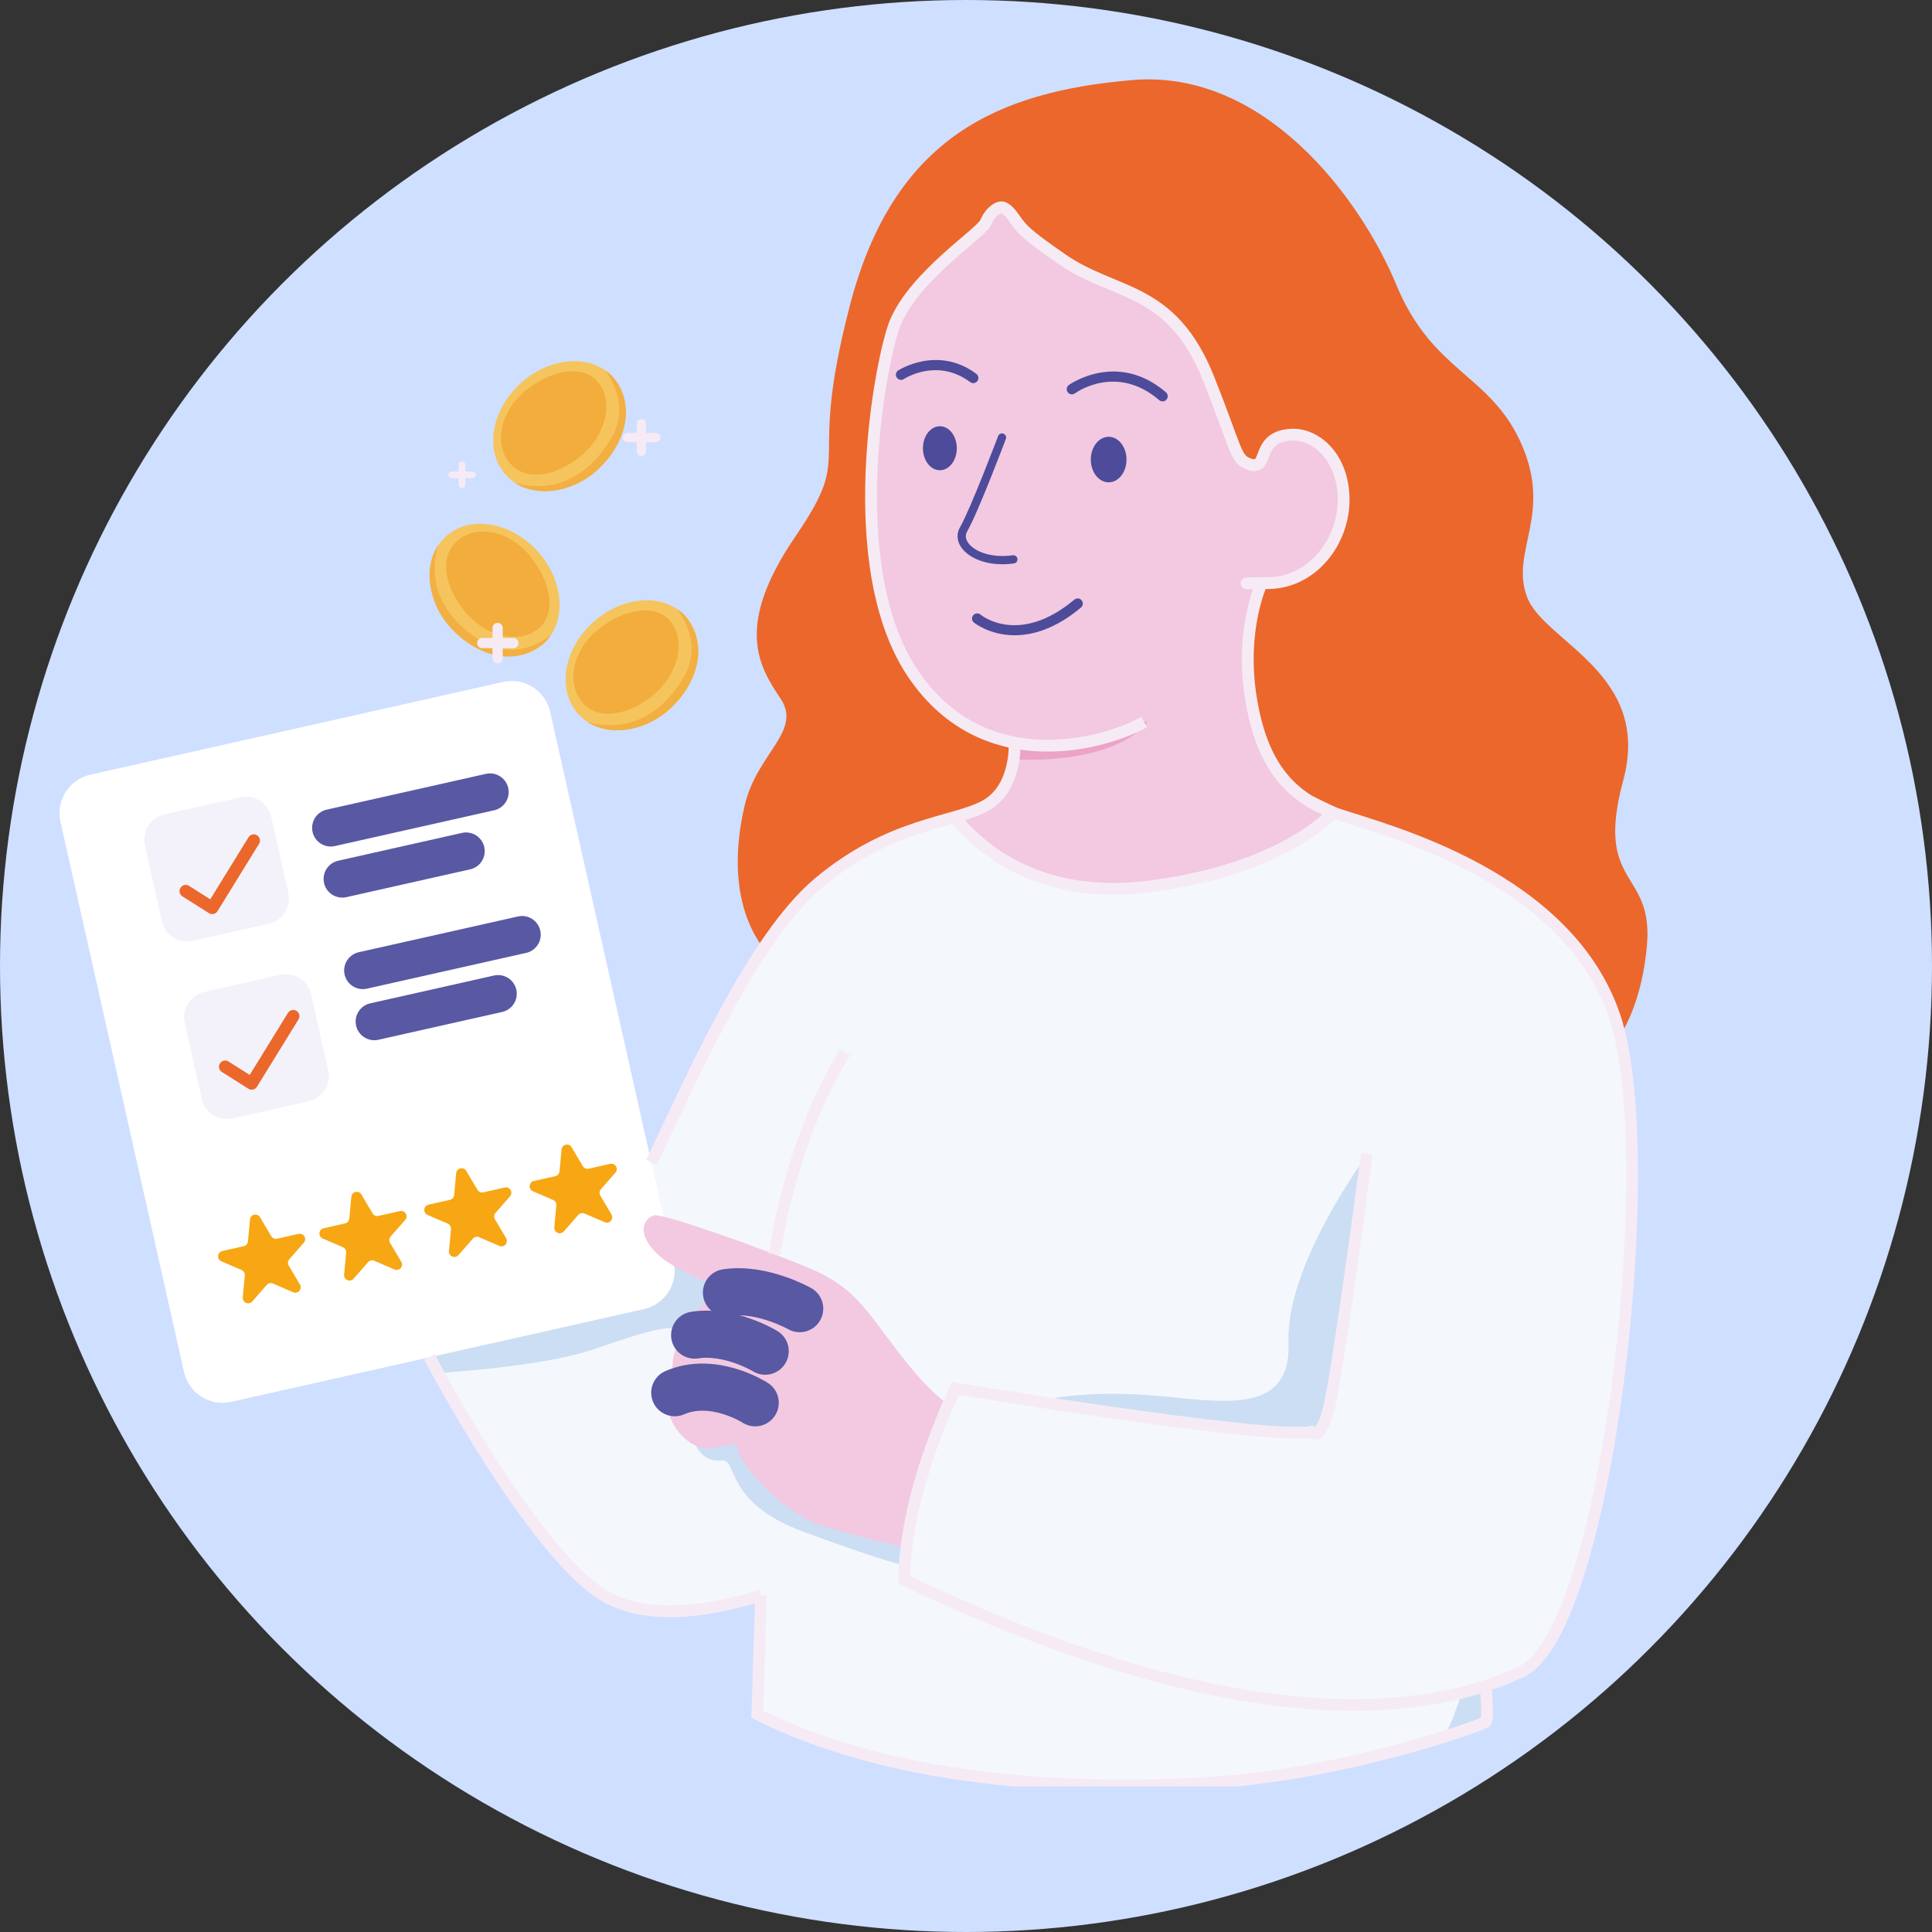 <svg width="164" height="164" viewBox="0 0 164 164" fill="none" xmlns="http://www.w3.org/2000/svg">
<rect x="0" y="0" width="164" height="164" fill="#333333" stroke="none"/>
<circle cx="82" cy="82" r="82" fill="#CFDFFF"/>
<g clip-path="url(#clip0_53_5564)">
<path d="M136.368 89.48C136.368 89.48 139.212 86.832 139.8 80.289C140.388 73.746 135.323 75.375 137.789 66.246C140.255 57.116 131.036 54.506 129.613 50.648C128.19 46.791 131.78 43.757 129.181 37.764C126.582 31.77 121.628 31.658 118.541 24.205C115.453 16.751 107.29 5.834 96.088 6.799C84.885 7.764 75.889 11.527 72.141 25.94C68.394 40.353 72.694 37.956 67.527 45.525C62.36 53.094 64.372 56.5 66.25 59.289C68.128 62.078 64.263 63.899 63.211 68.375C62.159 72.85 61.968 79.43 67.527 83.026C73.087 86.622 136.366 89.48 136.366 89.48H136.368Z" fill="#EB672B"/>
<path d="M113.183 69.038L117.316 70.35C117.316 70.35 122.946 72.286 125.241 73.673C127.536 75.06 131.856 77.681 133.896 80.468C135.937 83.256 137.765 85.689 138.297 93.332C138.829 100.975 137.871 112.648 137.871 112.648C137.871 112.648 136.841 122.941 135.428 128.217C134.015 133.492 133.846 135.005 132.561 137.406C131.276 139.806 130.282 141.061 130.282 141.061C130.282 141.061 129.697 142.024 126.099 143.105L126.211 145.794C126.211 145.794 126.547 146.19 124.807 146.684C123.067 147.177 118.483 148.956 114.555 149.573C110.628 150.189 104.482 151.644 97.735 151.555C90.987 151.465 89.739 152.082 79.783 150.331C69.827 148.58 64.286 145.502 64.286 145.502L64.605 135.411C64.605 135.411 60.005 137.127 55.273 136.77C50.052 136.376 45.561 129.826 45.561 129.826C45.561 129.826 37.121 118.091 34.145 110.312L50.565 100.702H54.643C54.643 100.702 56.663 94.092 61.167 86.661C65.67 79.23 66.099 76.506 74.077 71.877C74.077 71.877 78.584 69.87 81.028 69.364C81.028 69.364 86.114 75.788 95.836 75.448C105.557 75.109 111.38 70.721 113.183 69.037V69.038Z" fill="#F4F8FD"/>
<path d="M59.08 122.728C59.08 122.728 59.693 124.162 61.202 123.972C62.711 123.783 61.321 127.481 68.173 130.015C75.026 132.548 76.858 132.921 76.858 132.921L76.993 131.312L63.199 122.267L59.082 122.729L59.08 122.728Z" fill="#CCDEF4"/>
<path d="M37.187 116.586C37.396 116.484 45.916 116.097 50.535 114.488C55.154 112.879 57.813 112.154 57.775 113.257C57.682 115.938 58.788 115.138 58.788 115.138L65.194 111.3L60.129 107.336L55.69 105.786C55.69 105.786 47.943 110.794 41.747 112.313C35.551 113.833 36.093 114.6 36.093 114.6L37.189 116.587L37.187 116.586Z" fill="#CCDEF4"/>
<path d="M85.51 17.737C85.51 17.737 87.805 21.677 95.746 24.825C103.688 27.973 103.546 38.436 105.881 39.343C108.216 40.25 106.29 36.962 109.518 36.908C112.746 36.853 114.293 40.833 114.293 42.806C114.293 44.78 112.347 49.4 107.659 49.505C102.972 49.61 107.363 49.489 107.363 49.489C107.363 49.489 105.03 53.256 106.385 60.343C107.74 67.431 113.183 68.987 113.183 68.987C113.183 68.987 106.343 75.131 95.361 75.364C84.38 75.597 81.327 69.276 81.327 69.276C81.327 69.276 86.24 68.854 86.123 62.977C86.123 62.977 74.086 61.802 74.079 43.458C74.072 25.114 78.527 23.886 79.661 22.783C80.795 21.68 83.555 19.283 83.806 18.677C84.056 18.072 84.852 17.119 85.512 17.741L85.51 17.737Z" fill="#F2C9E1"/>
<path d="M42.707 57.887L7.66 65.762C5.86 66.167 4.728 67.955 5.132 69.756L15.622 116.47C16.026 118.271 17.814 119.403 19.614 118.999L54.661 111.124C56.462 110.719 57.594 108.931 57.189 107.13L46.699 60.416C46.295 58.615 44.508 57.483 42.707 57.887Z" fill="white"/>
<path d="M20.412 67.683L13.95 69.135C12.773 69.4 12.033 70.569 12.298 71.746L13.749 78.211C14.014 79.388 15.182 80.128 16.359 79.864L22.821 78.412C23.998 78.147 24.738 76.978 24.474 75.801L23.022 69.336C22.758 68.159 21.59 67.419 20.412 67.683Z" fill="#F3F1F9"/>
<path d="M23.796 82.753L17.334 84.205C16.157 84.47 15.417 85.639 15.682 86.816L17.133 93.28C17.398 94.458 18.566 95.198 19.743 94.933L26.206 93.481C27.383 93.217 28.122 92.048 27.858 90.871L26.406 84.406C26.142 83.229 24.974 82.489 23.796 82.753Z" fill="#F3F1F9"/>
<path d="M22.075 103.328L23.027 104.933C23.129 105.105 23.33 105.191 23.524 105.147L25.345 104.737C25.779 104.639 26.085 105.156 25.791 105.49L24.559 106.893C24.427 107.041 24.407 107.26 24.508 107.432L25.46 109.037C25.688 109.421 25.292 109.871 24.883 109.694L23.169 108.955C22.985 108.876 22.773 108.924 22.642 109.074L21.41 110.477C21.116 110.811 20.564 110.573 20.607 110.13L20.78 108.271C20.799 108.073 20.687 107.884 20.503 107.805L18.79 107.066C18.38 106.889 18.436 106.292 18.87 106.194L20.691 105.784C20.885 105.741 21.028 105.576 21.048 105.378L21.221 103.519C21.263 103.076 21.848 102.943 22.075 103.326V103.328Z" fill="#F7A713"/>
<path d="M30.678 101.395L31.63 103C31.732 103.172 31.933 103.258 32.127 103.214L33.947 102.804C34.382 102.706 34.688 103.223 34.394 103.557L33.161 104.96C33.03 105.108 33.009 105.327 33.111 105.499L34.063 107.104C34.291 107.488 33.895 107.938 33.485 107.761L31.772 107.022C31.588 106.943 31.376 106.991 31.245 107.141L30.013 108.544C29.719 108.878 29.167 108.64 29.209 108.197L29.383 106.337C29.402 106.14 29.29 105.951 29.106 105.872L27.392 105.133C26.983 104.956 27.039 104.359 27.473 104.261L29.293 103.851C29.488 103.807 29.631 103.643 29.65 103.445L29.824 101.586C29.866 101.143 30.45 101.009 30.678 101.393V101.395Z" fill="#F7A713"/>
<path d="M39.578 99.394L40.53 100.999C40.632 101.171 40.833 101.257 41.028 101.213L42.848 100.803C43.282 100.705 43.588 101.222 43.294 101.556L42.062 102.959C41.931 103.107 41.91 103.326 42.011 103.498L42.963 105.103C43.191 105.487 42.795 105.937 42.386 105.76L40.672 105.021C40.488 104.942 40.277 104.99 40.145 105.14L38.913 106.543C38.619 106.877 38.068 106.639 38.11 106.196L38.283 104.336C38.302 104.139 38.19 103.95 38.006 103.871L36.293 103.132C35.883 102.955 35.939 102.358 36.373 102.26L38.194 101.85C38.388 101.806 38.532 101.642 38.551 101.444L38.724 99.585C38.766 99.142 39.351 99.008 39.578 99.392V99.394Z" fill="#F7A713"/>
<path d="M48.523 97.383L49.475 98.989C49.576 99.161 49.778 99.246 49.972 99.203L51.792 98.793C52.226 98.695 52.532 99.211 52.239 99.546L51.006 100.948C50.875 101.097 50.854 101.316 50.956 101.488L51.908 103.093C52.135 103.477 51.74 103.927 51.33 103.75L49.617 103.011C49.433 102.932 49.221 102.979 49.09 103.13L47.857 104.532C47.563 104.867 47.012 104.629 47.054 104.186L47.227 102.326C47.246 102.128 47.135 101.939 46.951 101.86L45.237 101.122C44.828 100.945 44.884 100.348 45.318 100.25L47.138 99.84C47.332 99.796 47.476 99.632 47.495 99.434L47.668 97.574C47.71 97.131 48.295 96.998 48.523 97.382V97.383Z" fill="#F7A713"/>
<path d="M41.25 65.69L27.731 68.728C26.877 68.92 26.341 69.767 26.532 70.621C26.724 71.475 27.572 72.012 28.425 71.82L41.944 68.782C42.797 68.591 43.334 67.743 43.142 66.889C42.95 66.035 42.103 65.499 41.25 65.69Z" fill="#5858A3"/>
<path d="M39.216 70.702L28.706 73.064C27.852 73.256 27.316 74.103 27.508 74.957C27.699 75.811 28.547 76.348 29.4 76.156L39.91 73.794C40.764 73.603 41.3 72.755 41.108 71.901C40.916 71.047 40.069 70.51 39.216 70.702Z" fill="#5858A3"/>
<path d="M43.969 77.795L30.45 80.832C29.596 81.024 29.06 81.872 29.252 82.726C29.443 83.58 30.291 84.116 31.144 83.924L44.663 80.887C45.517 80.695 46.053 79.847 45.861 78.993C45.67 78.14 44.822 77.603 43.969 77.795Z" fill="#5858A3"/>
<path d="M41.935 82.808L31.425 85.17C30.572 85.362 30.035 86.209 30.227 87.063C30.419 87.917 31.266 88.454 32.12 88.262L42.629 85.9C43.483 85.709 44.019 84.861 43.828 84.007C43.636 83.153 42.788 82.617 41.935 82.808Z" fill="#5858A3"/>
<path d="M18.016 77.593C17.918 77.593 17.82 77.565 17.736 77.511L15.485 76.086C15.24 75.93 15.166 75.606 15.322 75.361C15.478 75.116 15.802 75.042 16.047 75.198L17.848 76.339L21.095 71.075C21.247 70.828 21.571 70.751 21.818 70.903C22.064 71.055 22.142 71.379 21.989 71.626L18.464 77.343C18.391 77.462 18.272 77.548 18.135 77.579C18.096 77.588 18.056 77.593 18.018 77.593H18.016Z" fill="#EB672B"/>
<path d="M21.364 92.5C21.266 92.5 21.168 92.472 21.084 92.418L18.833 90.993C18.588 90.837 18.515 90.513 18.671 90.268C18.826 90.023 19.15 89.949 19.395 90.105L21.196 91.247L24.443 85.982C24.596 85.735 24.919 85.658 25.166 85.81C25.413 85.963 25.49 86.286 25.338 86.533L21.812 92.25C21.739 92.369 21.62 92.455 21.483 92.486C21.445 92.495 21.405 92.5 21.366 92.5H21.364Z" fill="#EB672B"/>
<path d="M82.785 120.432C82.785 120.432 80.567 120.166 77.053 115.779C73.538 111.391 72.869 109.383 68.581 107.598C64.293 105.814 56.243 102.985 55.524 103.163C54.804 103.342 53.899 104.506 55.658 106.308C57.417 108.11 60.801 108.782 61.685 109.966C61.685 109.966 59.579 110.219 58.942 111.657C58.305 113.094 59.019 113.812 59.019 113.812C59.019 113.812 57.449 113.621 57.183 115.083C56.917 116.545 57.151 117.853 57.151 117.853C57.151 117.853 56.446 118.27 56.752 119.821C57.059 121.373 58.783 123.286 60.617 122.926C62.452 122.565 62.376 122.301 62.739 123.383C63.101 124.465 66.321 128.46 70.018 129.588C73.715 130.715 78.266 131.684 78.266 131.684L82.785 120.432Z" fill="#F2C9E1"/>
<path d="M115.931 98.685C115.931 98.685 114.202 121.224 111.342 121.76C108.482 122.295 81.042 117.871 81.042 117.871C81.042 117.871 78.843 122.819 78.066 125.955C77.289 129.091 76.276 133.442 76.841 134.247C77.406 135.052 93.749 143.826 113.181 144.728C132.614 145.63 133.819 118.296 133.954 117.748C134.089 117.2 115.931 98.685 115.931 98.685Z" fill="#F4F8FD"/>
<path d="M94.717 119.971L106.425 121.432C106.425 121.432 110.675 122.06 111.708 121.567C112.74 121.073 115.9 98.245 115.9 98.245C115.9 98.245 109.107 107.444 109.374 113.976C109.642 120.509 103.079 118.821 97.334 118.413C91.589 118.005 88.012 118.959 88.012 118.959L94.716 119.971H94.717Z" fill="#CCDEF4"/>
<path d="M126.099 143.104C126.099 143.104 126.4 145.698 126.234 146.088C126.067 146.478 122.203 147.585 122.203 147.585C122.203 147.585 122.728 147.417 123.375 145.719C124.023 144.02 124.056 143.663 124.056 143.663L126.097 143.104H126.099Z" fill="#CCDEF4"/>
<path d="M113.183 68.986L111.231 68.051C111.832 68.413 112.483 68.721 113.183 68.986Z" stroke="#F6EBF5" stroke-miterlimit="10"/>
<path d="M97.169 61.267C95.769 62.097 91.771 64.016 86.121 62.973C86.121 62.973 86.182 64.069 86.004 64.449C86.004 64.449 94.043 65.086 97.308 61.434C97.39 61.341 97.276 61.205 97.169 61.267Z" fill="#ECA3C8"/>
<path d="M82.615 32.523C82.524 32.523 82.433 32.495 82.355 32.436C79.572 30.361 76.841 32.102 76.725 32.177C76.524 32.308 76.253 32.252 76.12 32.051C75.987 31.849 76.043 31.578 76.244 31.445C76.277 31.424 79.594 29.284 82.878 31.734C83.072 31.879 83.111 32.152 82.967 32.347C82.881 32.462 82.75 32.523 82.615 32.523Z" fill="#4D4B9A"/>
<path d="M98.687 34.071C98.585 34.071 98.484 34.036 98.401 33.966C94.797 30.874 91.388 33.288 91.244 33.392C91.05 33.534 90.775 33.492 90.633 33.295C90.492 33.101 90.534 32.828 90.728 32.684C90.768 32.655 94.831 29.748 98.972 33.301C99.156 33.458 99.177 33.735 99.019 33.919C98.934 34.02 98.811 34.071 98.687 34.071Z" fill="#4D4B9A"/>
<path d="M85.087 47.896C83.35 47.896 82.104 47.217 81.584 46.443C81.22 45.902 81.184 45.293 81.485 44.773C82.377 43.227 84.704 37.076 84.728 37.014C84.796 36.834 84.998 36.743 85.18 36.811C85.36 36.88 85.451 37.081 85.383 37.263C85.286 37.519 83.013 43.531 82.092 45.124C81.882 45.489 82.017 45.83 82.167 46.054C82.643 46.762 84.038 47.402 85.972 47.136C86.162 47.11 86.34 47.243 86.366 47.436C86.393 47.627 86.26 47.803 86.067 47.83C85.726 47.877 85.398 47.898 85.089 47.898L85.087 47.896Z" fill="#4D4B9A"/>
<path d="M94.11 40.943C94.946 40.943 95.624 40.078 95.624 39.01C95.624 37.943 94.946 37.077 94.11 37.077C93.274 37.077 92.596 37.943 92.596 39.01C92.596 40.078 93.274 40.943 94.11 40.943Z" fill="#4D4B9A"/>
<path d="M79.781 39.917C80.576 39.917 81.22 39.081 81.22 38.049C81.22 37.017 80.576 36.181 79.781 36.181C78.987 36.181 78.343 37.017 78.343 38.049C78.343 39.081 78.987 39.917 79.781 39.917Z" fill="#4D4B9A"/>
<path d="M86.141 53.926C84.003 53.926 82.691 52.861 82.668 52.842C82.482 52.686 82.458 52.411 82.614 52.226C82.768 52.04 83.044 52.016 83.23 52.17C83.366 52.282 86.536 54.798 91.199 50.901C91.384 50.746 91.659 50.771 91.815 50.956C91.969 51.142 91.945 51.419 91.759 51.573C89.583 53.39 87.654 53.924 86.141 53.924V53.926Z" fill="#4D4B9A"/>
<path d="M81.031 69.361C83.469 72.36 88.573 76.46 97.764 75.226C106.513 74.049 111.021 71.073 113.183 68.986" stroke="#F6EBF5" stroke-miterlimit="10"/>
<path d="M116.031 97.942C116.031 97.942 113.636 115.987 112.863 119.298C112.089 122.609 111.254 121.549 111.254 121.549C107.381 122.234 81.096 117.853 81.096 117.853C76.365 128.164 76.79 134.117 76.79 134.117C106.231 148.221 121.891 145.361 129.186 141.874C136.482 138.386 141.062 98.019 137.04 86.221C133.018 74.424 117.867 70.553 113.755 69.185C109.644 67.818 107.143 65.162 106.191 59.287C105.238 53.413 107.101 49.5 107.101 49.5C107.101 49.5 103.864 49.544 107.659 49.5C111.454 49.456 114.114 45.909 114.055 42.305C113.995 38.702 111.603 36.739 109.518 36.902C106.383 37.146 107.902 40.185 105.881 39.338C104.867 38.912 104.936 38.044 102.616 32.197C99.46 24.24 94.684 25.152 90.156 22.007C86.909 19.752 86.734 19.442 86.041 18.455C85.887 18.236 85.367 17.529 84.933 17.6C84.499 17.672 83.954 18.185 83.666 18.891C83.296 19.792 77.616 23.406 75.978 27.43C74.825 30.261 71.301 48.038 77.513 57.202C83.725 66.366 94.257 62.928 97.124 61.294" stroke="#F6EBF5" stroke-miterlimit="10"/>
<path d="M86.121 63.148C86.121 63.148 86.324 66.869 83.685 68.371C81.044 69.873 75.604 69.793 69.446 74.989C63.85 79.71 58.596 91.794 55.301 98.684" stroke="#F6EBF5" stroke-miterlimit="10"/>
<path d="M71.735 89.308C68.544 94.531 66.736 100.547 65.73 106.467" stroke="#F6EBF5" stroke-miterlimit="10"/>
<path d="M126.099 143.106C126.099 143.106 126.403 145.901 126.099 146.169C125.794 146.436 114.023 150.707 102.203 151.365C90.383 152.024 75.547 151.188 64.286 145.505C64.286 145.505 64.436 141.086 64.604 135.415" stroke="#F6EBF5" stroke-miterlimit="10"/>
<path d="M36.45 115.181C40.058 121.954 46.951 133.217 51.657 135.658C55.412 137.607 60.652 136.659 64.605 135.415" stroke="#F6EBF5" stroke-miterlimit="10"/>
<path d="M67.883 111.086C67.883 111.086 64.678 109.269 61.666 109.726" stroke="#5858A3" stroke-width="4" stroke-linecap="round" stroke-linejoin="round"/>
<path d="M64.954 114.696C64.954 114.696 61.96 112.865 58.965 113.332" stroke="#5858A3" stroke-width="4" stroke-linecap="round" stroke-linejoin="round"/>
<path d="M64.106 119.077C64.106 119.077 60.572 116.785 57.278 118.221" stroke="#5858A3" stroke-width="4" stroke-linecap="round" stroke-linejoin="round"/>
<path d="M55.671 36.748H54.843V35.969C54.843 35.752 54.666 35.575 54.449 35.575C54.232 35.575 54.055 35.752 54.055 35.969V36.748H53.255C53.037 36.748 52.862 36.925 52.862 37.142C52.862 37.359 53.038 37.536 53.255 37.536H54.055V38.315C54.055 38.532 54.232 38.709 54.449 38.709C54.666 38.709 54.843 38.532 54.843 38.315V37.536H55.671C55.89 37.536 56.065 37.359 56.065 37.142C56.065 36.925 55.888 36.748 55.671 36.748Z" fill="#F6EBF5"/>
<path d="M40.093 40.024H39.494V39.46C39.494 39.303 39.367 39.175 39.209 39.175C39.051 39.175 38.924 39.303 38.924 39.46V40.024H38.346C38.189 40.024 38.061 40.152 38.061 40.309C38.061 40.467 38.189 40.595 38.346 40.595H38.924V41.159C38.924 41.316 39.051 41.444 39.209 41.444C39.367 41.444 39.494 41.316 39.494 41.159V40.595H40.093C40.25 40.595 40.378 40.467 40.378 40.309C40.378 40.152 40.25 40.024 40.093 40.024Z" fill="#F6EBF5"/>
<path d="M46.721 53.975C46.551 54.22 46.355 54.448 46.126 54.653C44.118 56.475 40.639 55.912 38.351 53.394C36.503 51.354 36.001 48.661 36.947 46.74V46.737C37.168 46.287 37.467 45.877 37.851 45.531C39.862 43.704 43.343 44.268 45.629 46.789C47.656 49.022 48.062 52.047 46.721 53.975Z" fill="#F6C45C"/>
<path d="M44.927 47.117C46.658 49.174 47.343 51.984 45.715 53.355C44.085 54.726 41.234 54.022 39.503 51.965C37.772 49.908 37.215 47.245 38.845 45.874C40.474 44.503 43.198 45.06 44.929 47.117H44.927Z" fill="#F2AD3C"/>
<path d="M46.721 53.975C46.552 54.22 46.366 54.462 46.126 54.653C43.697 56.594 40.611 55.728 38.351 53.394C36.554 51.536 35.796 48.472 37.172 46.291C36.681 48.01 36.331 51.627 40.812 54.397C42.96 55.724 45.023 55.161 46.723 53.975H46.721Z" fill="#F2AF42"/>
<path d="M57.525 51.733C57.77 51.902 57.997 52.098 58.202 52.328C60.024 54.336 59.46 57.817 56.943 60.105C54.904 61.954 52.212 62.457 50.292 61.51H50.289C49.839 61.289 49.429 60.989 49.083 60.606C47.257 58.594 47.821 55.112 50.341 52.825C52.573 50.797 55.597 50.391 57.525 51.733Z" fill="#F6C45C"/>
<path d="M50.669 53.527C52.725 51.796 55.534 51.111 56.905 52.739C58.275 54.37 57.572 57.222 55.515 58.953C53.459 60.685 50.796 61.242 49.426 59.612C48.055 57.982 48.612 55.257 50.669 53.526V53.527Z" fill="#F2AD3C"/>
<path d="M57.525 51.732C57.77 51.902 58.011 52.088 58.202 52.328C60.143 54.758 59.277 57.845 56.943 60.105C55.086 61.903 52.023 62.661 49.842 61.285C51.561 61.775 55.177 62.126 57.946 57.643C59.273 55.495 58.709 53.431 57.525 51.73V51.732Z" fill="#F2AF42"/>
<path d="M51.381 31.439C51.626 31.609 51.853 31.805 52.058 32.035C53.88 34.043 53.316 37.524 50.8 39.812C48.76 41.661 46.068 42.164 44.148 41.217H44.145C43.695 40.996 43.285 40.697 42.939 40.313C41.113 38.301 41.677 34.819 44.197 32.532C46.429 30.505 49.454 30.098 51.381 31.439Z" fill="#F6C45C"/>
<path d="M44.525 33.232C46.581 31.501 49.391 30.816 50.761 32.444C52.132 34.075 51.428 36.927 49.371 38.658C47.315 40.39 44.653 40.947 43.282 39.317C41.911 37.687 42.468 34.962 44.525 33.231V33.232Z" fill="#F2AD3C"/>
<path d="M51.381 31.439C51.626 31.609 51.867 31.795 52.058 32.035C53.999 34.465 53.133 37.552 50.8 39.812C48.943 41.61 45.879 42.368 43.699 40.992C45.417 41.482 49.033 41.833 51.803 37.35C53.129 35.202 52.566 33.138 51.381 31.438V31.439Z" fill="#F2AF42"/>
<path d="M43.58 54.157H42.673V53.303C42.673 53.065 42.48 52.871 42.241 52.871C42.001 52.871 41.808 53.063 41.808 53.303V54.157H40.933C40.695 54.157 40.501 54.35 40.501 54.59C40.501 54.83 40.693 55.023 40.933 55.023H41.808V55.877C41.808 56.115 42.001 56.309 42.241 56.309C42.48 56.309 42.673 56.117 42.673 55.877V55.023H43.58C43.818 55.023 44.012 54.83 44.012 54.59C44.012 54.35 43.819 54.157 43.58 54.157Z" fill="#F6EBF5"/>
</g>
<defs>
<clipPath id="clip0_53_5564">
<rect width="134.795" height="144.904" fill="white" transform="translate(5.055 6.74)"/>
</clipPath>
</defs>
</svg>
